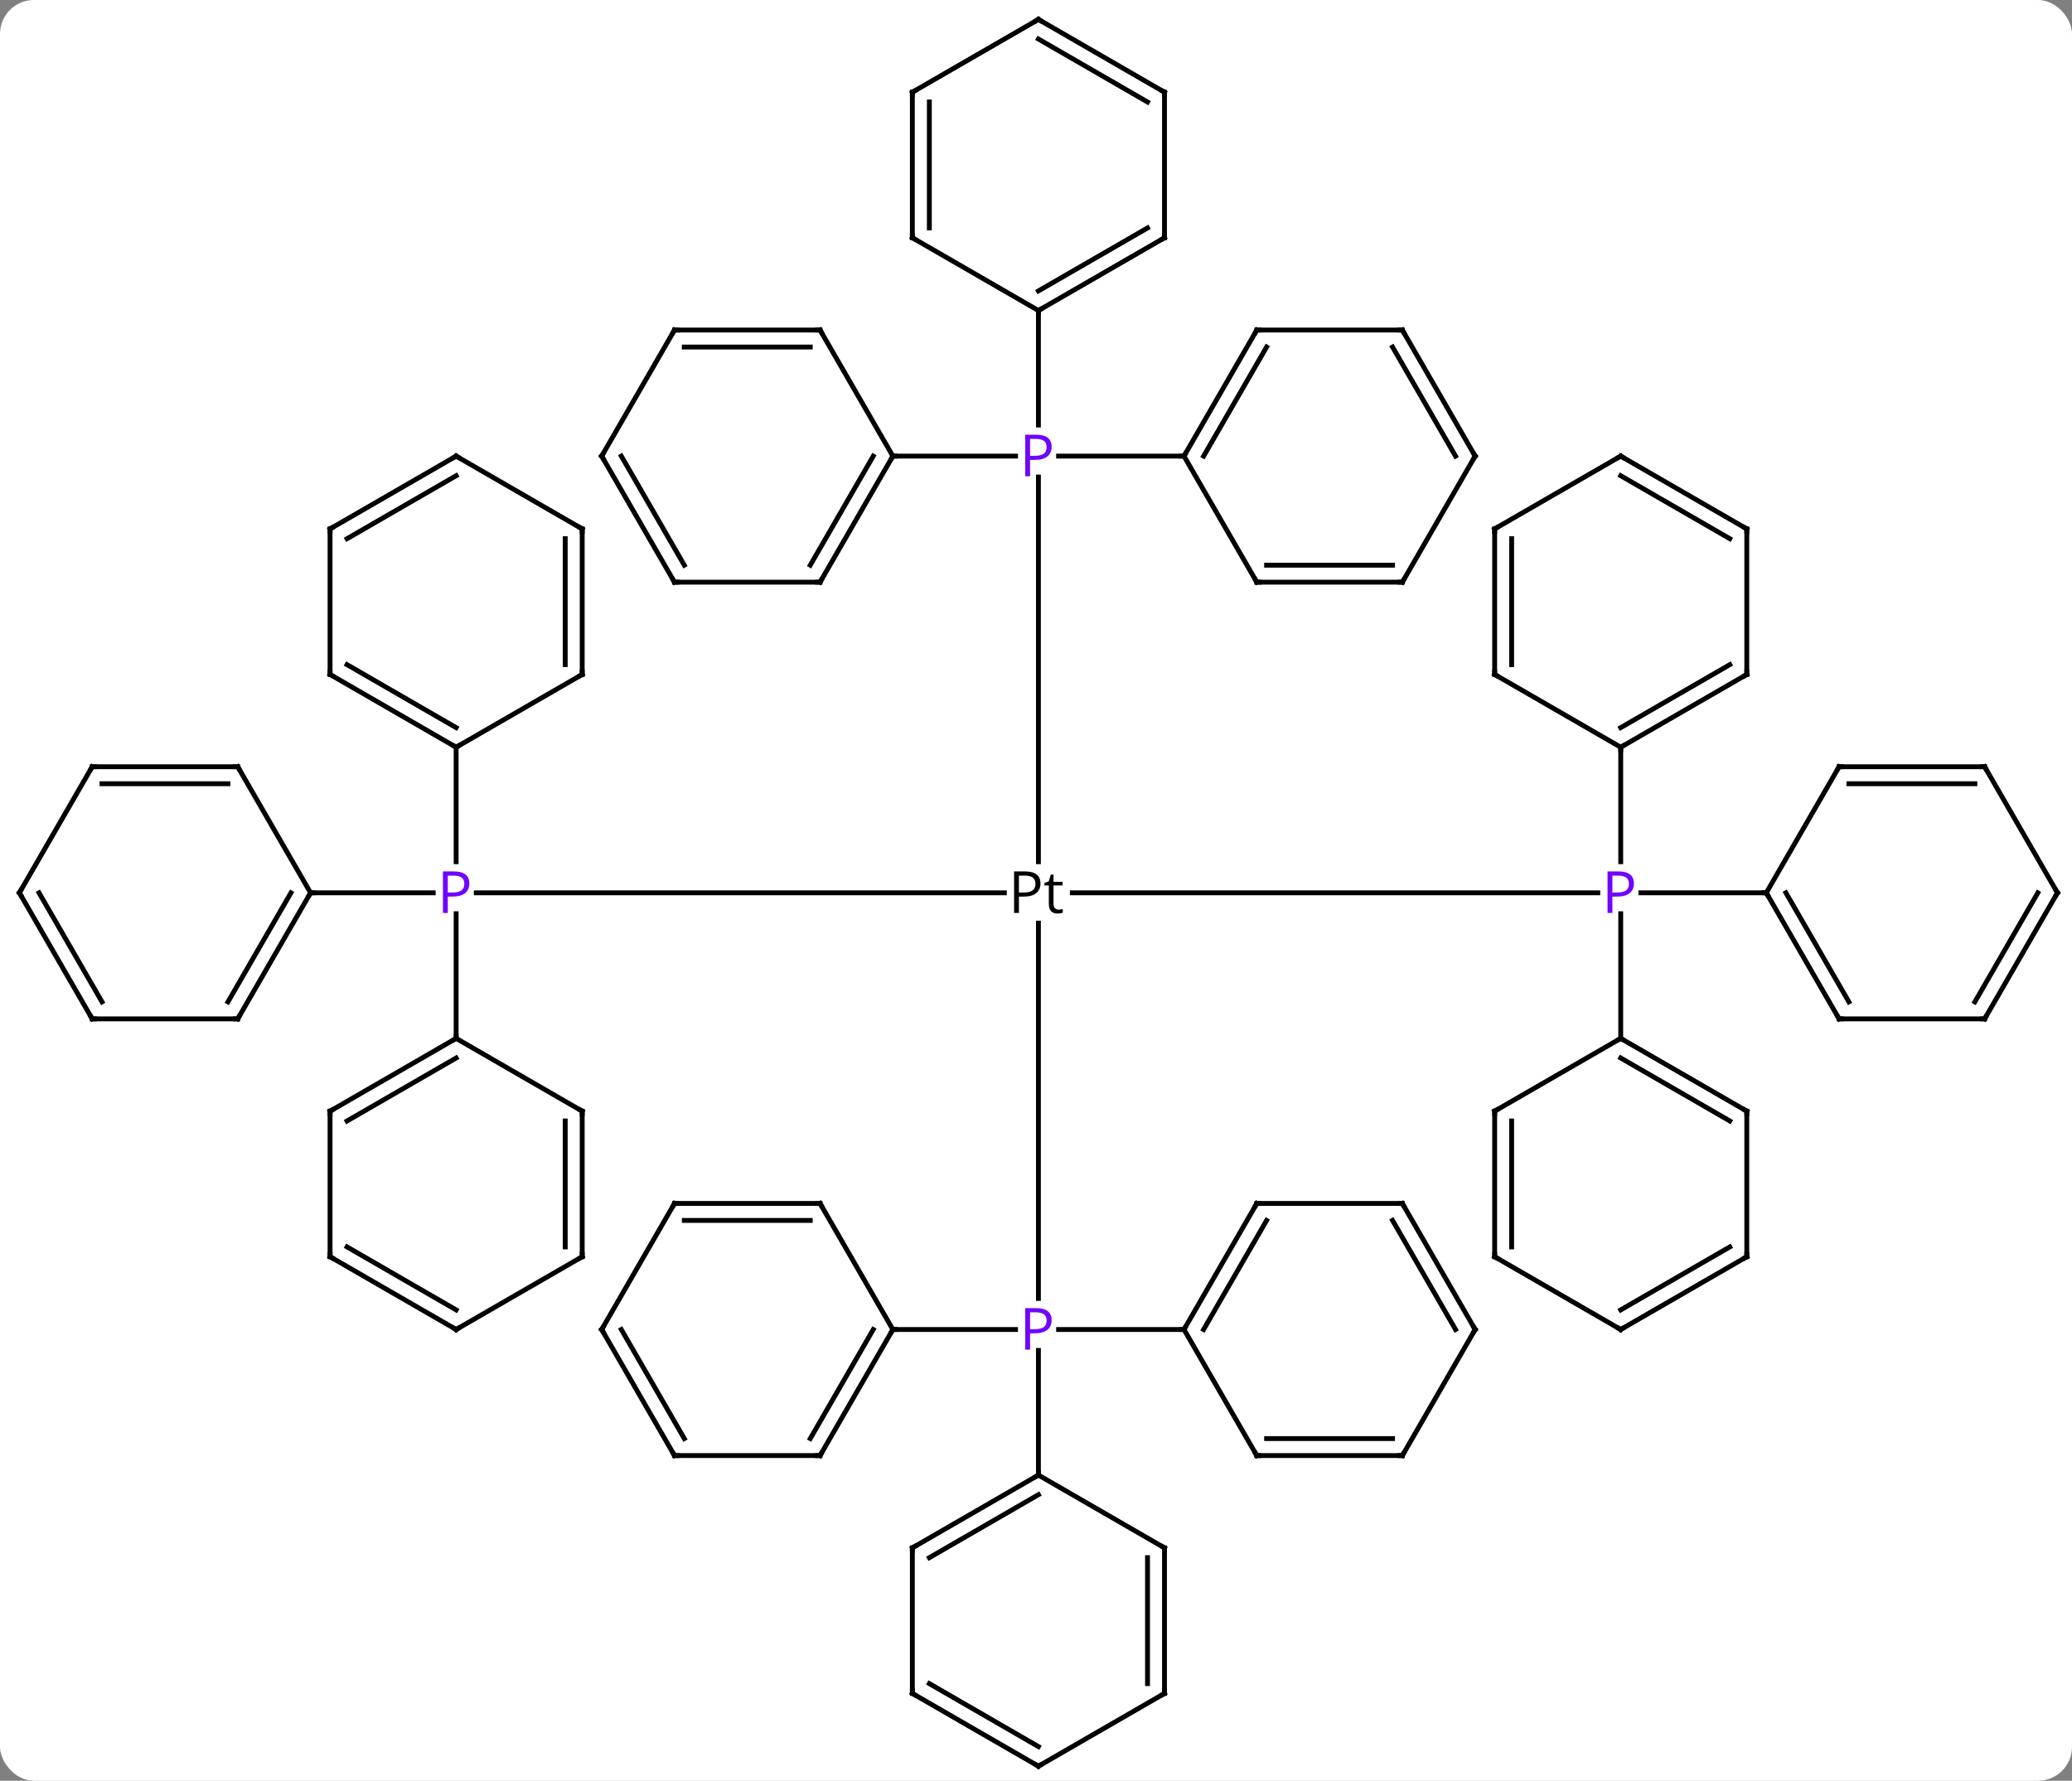 <svg width="427" viewBox="0 0 427 367" style="fill-opacity:1; color-rendering:auto; color-interpolation:auto; text-rendering:auto; stroke:black; stroke-linecap:square; stroke-miterlimit:10; shape-rendering:auto; stroke-opacity:1; fill:black; stroke-dasharray:none; font-weight:normal; stroke-width:1; font-family:'Open Sans'; font-style:normal; stroke-linejoin:miter; font-size:12; stroke-dashoffset:0; image-rendering:auto;" height="367" class="cas-substance-image" xmlns:xlink="http://www.w3.org/1999/xlink" xmlns="http://www.w3.org/2000/svg"><rect x="0" y="0" width="427" height="367" fill="#808080" stroke="none"/><svg class="cas-substance-single-component"><rect y="0" x="0" width="427" stroke="none" ry="7" rx="7" height="367" fill="white" class="cas-substance-group"/><svg y="0" x="0" width="427" viewBox="0 0 427 367" style="fill:black;" height="367" class="cas-substance-single-component-image"><svg><g><g transform="translate(214,184)" style="text-rendering:geometricPrecision; color-rendering:optimizeQuality; color-interpolation:linearRGB; stroke-linecap:butt; image-rendering:optimizeQuality;"><line y2="0" y1="0" x2="-115.849" x1="-7.019" style="fill:none;"/><line y2="0" y1="0" x2="115.281" x1="6.988" style="fill:none;"/><line y2="83.594" y1="6.244" x2="0" x1="0" style="fill:none;"/><line y2="-85.69" y1="-6.406" x2="0" x1="0" style="fill:none;"/><line y2="0" y1="0" x2="-150" x1="-124.719" style="fill:none;"/><line y2="30" y1="4.31" x2="-120" x1="-120" style="fill:none;"/><line y2="-30" y1="-6.406" x2="-120" x1="-120" style="fill:none;"/><line y2="0" y1="0" x2="150" x1="124.151" style="fill:none;"/><line y2="-30" y1="-6.406" x2="120" x1="120" style="fill:none;"/><line y2="30" y1="4.31" x2="120" x1="120" style="fill:none;"/><line y2="120" y1="94.31" x2="0" x1="0" style="fill:none;"/><line y2="90" y1="90" x2="30" x1="4.151" style="fill:none;"/><line y2="90" y1="90" x2="-30" x1="-4.719" style="fill:none;"/><line y2="-120" y1="-96.406" x2="0" x1="0" style="fill:none;"/><line y2="-90" y1="-90" x2="-30" x1="-4.719" style="fill:none;"/><line y2="-90" y1="-90" x2="30" x1="4.151" style="fill:none;"/><line y2="25.98" y1="0" x2="-165" x1="-150" style="fill:none;"/><line y2="22.48" y1="-0" x2="-167.021" x1="-154.042" style="fill:none;"/><line y2="-25.98" y1="0" x2="-165" x1="-150" style="fill:none;"/><line y2="25.98" y1="25.98" x2="-195" x1="-165" style="fill:none;"/><line y2="-25.98" y1="-25.98" x2="-195" x1="-165" style="fill:none;"/><line y2="-22.48" y1="-22.48" x2="-192.979" x1="-167.021" style="fill:none;"/><line y2="0" y1="25.98" x2="-210" x1="-195" style="fill:none;"/><line y2="-0" y1="22.48" x2="-205.958" x1="-192.979" style="fill:none;"/><line y2="0" y1="-25.98" x2="-210" x1="-195" style="fill:none;"/><line y2="45" y1="30" x2="-145.98" x1="-120" style="fill:none;"/><line y2="47.021" y1="34.041" x2="-142.48" x1="-120" style="fill:none;"/><line y2="45" y1="30" x2="-94.02" x1="-120" style="fill:none;"/><line y2="75" y1="45" x2="-145.98" x1="-145.98" style="fill:none;"/><line y2="75" y1="45" x2="-94.02" x1="-94.02" style="fill:none;"/><line y2="72.979" y1="47.021" x2="-97.52" x1="-97.52" style="fill:none;"/><line y2="90" y1="75" x2="-120" x1="-145.98" style="fill:none;"/><line y2="85.959" y1="72.979" x2="-120" x1="-142.48" style="fill:none;"/><line y2="90" y1="75" x2="-120" x1="-94.02" style="fill:none;"/><line y2="-45" y1="-30" x2="-145.98" x1="-120" style="fill:none;"/><line y2="-47.021" y1="-34.041" x2="-142.48" x1="-120" style="fill:none;"/><line y2="-45" y1="-30" x2="-94.02" x1="-120" style="fill:none;"/><line y2="-75" y1="-45" x2="-145.98" x1="-145.98" style="fill:none;"/><line y2="-75" y1="-45" x2="-94.02" x1="-94.02" style="fill:none;"/><line y2="-72.979" y1="-47.021" x2="-97.52" x1="-97.52" style="fill:none;"/><line y2="-90" y1="-75" x2="-120" x1="-145.98" style="fill:none;"/><line y2="-85.959" y1="-72.979" x2="-120" x1="-142.48" style="fill:none;"/><line y2="-90" y1="-75" x2="-120" x1="-94.02" style="fill:none;"/><line y2="25.98" y1="0" x2="165" x1="150" style="fill:none;"/><line y2="22.48" y1="-0" x2="167.021" x1="154.042" style="fill:none;"/><line y2="-25.98" y1="0" x2="165" x1="150" style="fill:none;"/><line y2="25.98" y1="25.98" x2="195" x1="165" style="fill:none;"/><line y2="-25.98" y1="-25.98" x2="195" x1="165" style="fill:none;"/><line y2="-22.48" y1="-22.48" x2="192.979" x1="167.021" style="fill:none;"/><line y2="0" y1="25.98" x2="210" x1="195" style="fill:none;"/><line y2="-0" y1="22.48" x2="205.958" x1="192.979" style="fill:none;"/><line y2="0" y1="-25.98" x2="210" x1="195" style="fill:none;"/><line y2="-45" y1="-30" x2="145.98" x1="120" style="fill:none;"/><line y2="-47.021" y1="-34.041" x2="142.48" x1="120" style="fill:none;"/><line y2="-45" y1="-30" x2="94.02" x1="120" style="fill:none;"/><line y2="-75" y1="-45" x2="145.98" x1="145.98" style="fill:none;"/><line y2="-75" y1="-45" x2="94.02" x1="94.02" style="fill:none;"/><line y2="-72.979" y1="-47.021" x2="97.52" x1="97.52" style="fill:none;"/><line y2="-90" y1="-75" x2="120" x1="145.98" style="fill:none;"/><line y2="-85.959" y1="-72.979" x2="120" x1="142.48" style="fill:none;"/><line y2="-90" y1="-75" x2="120" x1="94.02" style="fill:none;"/><line y2="45" y1="30" x2="145.98" x1="120" style="fill:none;"/><line y2="47.021" y1="34.041" x2="142.48" x1="120" style="fill:none;"/><line y2="45" y1="30" x2="94.02" x1="120" style="fill:none;"/><line y2="75" y1="45" x2="145.98" x1="145.98" style="fill:none;"/><line y2="75" y1="45" x2="94.02" x1="94.02" style="fill:none;"/><line y2="72.979" y1="47.021" x2="97.52" x1="97.52" style="fill:none;"/><line y2="90" y1="75" x2="120" x1="145.98" style="fill:none;"/><line y2="85.959" y1="72.979" x2="120" x1="142.48" style="fill:none;"/><line y2="90" y1="75" x2="120" x1="94.02" style="fill:none;"/><line y2="135" y1="120" x2="-25.98" x1="0" style="fill:none;"/><line y2="137.021" y1="124.041" x2="-22.48" x1="0" style="fill:none;"/><line y2="135" y1="120" x2="25.98" x1="0" style="fill:none;"/><line y2="165" y1="135" x2="-25.98" x1="-25.98" style="fill:none;"/><line y2="165" y1="135" x2="25.98" x1="25.98" style="fill:none;"/><line y2="162.979" y1="137.021" x2="22.48" x1="22.48" style="fill:none;"/><line y2="180" y1="165" x2="0" x1="-25.98" style="fill:none;"/><line y2="175.958" y1="162.979" x2="0" x1="-22.48" style="fill:none;"/><line y2="180" y1="165" x2="0" x1="25.98" style="fill:none;"/><line y2="64.02" y1="90" x2="45" x1="30" style="fill:none;"/><line y2="67.52" y1="90" x2="47.021" x1="34.041" style="fill:none;"/><line y2="115.98" y1="90" x2="45" x1="30" style="fill:none;"/><line y2="64.02" y1="64.02" x2="75" x1="45" style="fill:none;"/><line y2="115.98" y1="115.98" x2="75" x1="45" style="fill:none;"/><line y2="112.48" y1="112.48" x2="72.979" x1="47.021" style="fill:none;"/><line y2="90" y1="64.02" x2="90" x1="75" style="fill:none;"/><line y2="90" y1="67.52" x2="85.959" x1="72.979" style="fill:none;"/><line y2="90" y1="115.98" x2="90" x1="75" style="fill:none;"/><line y2="115.98" y1="90" x2="-45" x1="-30" style="fill:none;"/><line y2="112.48" y1="90" x2="-47.021" x1="-34.041" style="fill:none;"/><line y2="64.02" y1="90" x2="-45" x1="-30" style="fill:none;"/><line y2="115.98" y1="115.98" x2="-75" x1="-45" style="fill:none;"/><line y2="64.02" y1="64.02" x2="-75" x1="-45" style="fill:none;"/><line y2="67.52" y1="67.52" x2="-72.979" x1="-47.021" style="fill:none;"/><line y2="90" y1="115.98" x2="-90" x1="-75" style="fill:none;"/><line y2="90" y1="112.48" x2="-85.959" x1="-72.979" style="fill:none;"/><line y2="90" y1="64.02" x2="-90" x1="-75" style="fill:none;"/><line y2="-135" y1="-120" x2="25.98" x1="0" style="fill:none;"/><line y2="-137.021" y1="-124.041" x2="22.48" x1="-0" style="fill:none;"/><line y2="-135" y1="-120" x2="-25.98" x1="0" style="fill:none;"/><line y2="-165" y1="-135" x2="25.98" x1="25.98" style="fill:none;"/><line y2="-165" y1="-135" x2="-25.98" x1="-25.98" style="fill:none;"/><line y2="-162.979" y1="-137.021" x2="-22.48" x1="-22.48" style="fill:none;"/><line y2="-180" y1="-165" x2="0" x1="25.98" style="fill:none;"/><line y2="-175.958" y1="-162.979" x2="-0" x1="22.48" style="fill:none;"/><line y2="-180" y1="-165" x2="0" x1="-25.98" style="fill:none;"/><line y2="-64.02" y1="-90" x2="-45" x1="-30" style="fill:none;"/><line y2="-67.52" y1="-90" x2="-47.021" x1="-34.041" style="fill:none;"/><line y2="-115.98" y1="-90" x2="-45" x1="-30" style="fill:none;"/><line y2="-64.02" y1="-64.02" x2="-75" x1="-45" style="fill:none;"/><line y2="-115.98" y1="-115.98" x2="-75" x1="-45" style="fill:none;"/><line y2="-112.48" y1="-112.48" x2="-72.979" x1="-47.021" style="fill:none;"/><line y2="-90" y1="-64.02" x2="-90" x1="-75" style="fill:none;"/><line y2="-90" y1="-67.52" x2="-85.959" x1="-72.979" style="fill:none;"/><line y2="-90" y1="-115.98" x2="-90" x1="-75" style="fill:none;"/><line y2="-115.98" y1="-90" x2="45" x1="30" style="fill:none;"/><line y2="-112.48" y1="-90" x2="47.021" x1="34.041" style="fill:none;"/><line y2="-64.02" y1="-90" x2="45" x1="30" style="fill:none;"/><line y2="-115.98" y1="-115.98" x2="75" x1="45" style="fill:none;"/><line y2="-64.02" y1="-64.02" x2="75" x1="45" style="fill:none;"/><line y2="-67.52" y1="-67.52" x2="72.979" x1="47.021" style="fill:none;"/><line y2="-90" y1="-115.98" x2="90" x1="75" style="fill:none;"/><line y2="-90" y1="-112.48" x2="85.959" x1="72.979" style="fill:none;"/><line y2="-90" y1="-64.02" x2="90" x1="75" style="fill:none;"/><path style="stroke-linecap:square; stroke:none;" d="M0.419 -1.922 Q0.419 -0.609 -0.472 0.086 Q-1.362 0.781 -3.003 0.781 L-4.019 0.781 L-4.019 4.156 L-5.019 4.156 L-5.019 -4.406 L-2.784 -4.406 Q0.419 -4.406 0.419 -1.922 ZM-4.019 -0.062 L-3.112 -0.062 Q-1.8 -0.062 -1.206 -0.492 Q-0.612 -0.922 -0.612 -1.875 Q-0.612 -2.719 -1.167 -3.133 Q-1.722 -3.547 -2.909 -3.547 L-4.019 -3.547 L-4.019 -0.062 ZM4.144 3.469 Q4.394 3.469 4.636 3.43 Q4.878 3.391 5.019 3.359 L5.019 4.094 Q4.862 4.172 4.558 4.227 Q4.253 4.281 4.003 4.281 Q2.144 4.281 2.144 2.312 L2.144 -1.516 L1.222 -1.516 L1.222 -1.984 L2.144 -2.391 L2.55 -3.75 L3.112 -3.75 L3.112 -2.266 L4.972 -2.266 L4.972 -1.516 L3.112 -1.516 L3.112 2.266 Q3.112 2.844 3.386 3.156 Q3.659 3.469 4.144 3.469 Z"/></g><g transform="translate(214,184)" style="fill:rgb(111,5,255); text-rendering:geometricPrecision; color-rendering:optimizeQuality; image-rendering:optimizeQuality; font-family:'Open Sans'; stroke:rgb(111,5,255); color-interpolation:linearRGB;"><path style="stroke:none;" d="M-117.281 -1.922 Q-117.281 -0.609 -118.172 0.086 Q-119.062 0.781 -120.703 0.781 L-121.719 0.781 L-121.719 4.156 L-122.719 4.156 L-122.719 -4.406 L-120.484 -4.406 Q-117.281 -4.406 -117.281 -1.922 ZM-121.719 -0.062 L-120.812 -0.062 Q-119.5 -0.062 -118.906 -0.492 Q-118.312 -0.922 -118.312 -1.875 Q-118.312 -2.719 -118.867 -3.133 Q-119.422 -3.547 -120.609 -3.547 L-121.719 -3.547 L-121.719 -0.062 Z"/><path style="stroke:none;" d="M122.719 -1.922 Q122.719 -0.609 121.828 0.086 Q120.938 0.781 119.297 0.781 L118.281 0.781 L118.281 4.156 L117.281 4.156 L117.281 -4.406 L119.516 -4.406 Q122.719 -4.406 122.719 -1.922 ZM118.281 -0.062 L119.188 -0.062 Q120.5 -0.062 121.094 -0.492 Q121.688 -0.922 121.688 -1.875 Q121.688 -2.719 121.133 -3.133 Q120.578 -3.547 119.391 -3.547 L118.281 -3.547 L118.281 -0.062 Z"/><path style="stroke:none;" d="M2.719 88.078 Q2.719 89.391 1.828 90.086 Q0.938 90.781 -0.703 90.781 L-1.719 90.781 L-1.719 94.156 L-2.719 94.156 L-2.719 85.594 L-0.484 85.594 Q2.719 85.594 2.719 88.078 ZM-1.719 89.938 L-0.812 89.938 Q0.5 89.938 1.094 89.508 Q1.688 89.078 1.688 88.125 Q1.688 87.281 1.133 86.867 Q0.578 86.453 -0.609 86.453 L-1.719 86.453 L-1.719 89.938 Z"/><path style="stroke:none;" d="M2.719 -91.922 Q2.719 -90.609 1.828 -89.914 Q0.938 -89.219 -0.703 -89.219 L-1.719 -89.219 L-1.719 -85.844 L-2.719 -85.844 L-2.719 -94.406 L-0.484 -94.406 Q2.719 -94.406 2.719 -91.922 ZM-1.719 -90.062 L-0.812 -90.062 Q0.5 -90.062 1.094 -90.492 Q1.688 -90.922 1.688 -91.875 Q1.688 -92.719 1.133 -93.133 Q0.578 -93.547 -0.609 -93.547 L-1.719 -93.547 L-1.719 -90.062 Z"/></g><g transform="translate(214,184)" style="stroke-linecap:butt; text-rendering:geometricPrecision; color-rendering:optimizeQuality; image-rendering:optimizeQuality; font-family:'Open Sans'; color-interpolation:linearRGB; stroke-miterlimit:5;"><path style="fill:none;" d="M-150.25 0.433 L-150 0 L-149.5 0"/><path style="fill:none;" d="M-164.75 25.547 L-165 25.98 L-165.5 25.98"/><path style="fill:none;" d="M-164.75 -25.547 L-165 -25.98 L-165.5 -25.98"/><path style="fill:none;" d="M-194.5 25.98 L-195 25.98 L-195.25 25.547"/><path style="fill:none;" d="M-194.5 -25.98 L-195 -25.98 L-195.25 -25.547"/><path style="fill:none;" d="M-209.75 0.433 L-210 0 L-209.75 -0.433"/><path style="fill:none;" d="M-120.433 30.25 L-120 30 L-120 29.5"/><path style="fill:none;" d="M-145.547 44.75 L-145.98 45 L-145.98 45.5"/><path style="fill:none;" d="M-94.453 44.75 L-94.02 45 L-94.02 45.5"/><path style="fill:none;" d="M-145.98 74.5 L-145.98 75 L-145.547 75.25"/><path style="fill:none;" d="M-94.02 74.5 L-94.02 75 L-94.453 75.25"/><path style="fill:none;" d="M-120.433 89.75 L-120 90 L-119.567 89.75"/><path style="fill:none;" d="M-120.433 -30.25 L-120 -30 L-119.567 -30.25"/><path style="fill:none;" d="M-145.547 -44.75 L-145.98 -45 L-145.98 -45.5"/><path style="fill:none;" d="M-94.453 -44.75 L-94.02 -45 L-94.02 -45.5"/><path style="fill:none;" d="M-145.98 -74.5 L-145.98 -75 L-145.547 -75.25"/><path style="fill:none;" d="M-94.02 -74.5 L-94.02 -75 L-94.453 -75.25"/><path style="fill:none;" d="M-120.433 -89.75 L-120 -90 L-119.567 -89.75"/><path style="fill:none;" d="M150.25 0.433 L150 0 L149.5 -0"/><path style="fill:none;" d="M164.75 25.547 L165 25.98 L165.5 25.98"/><path style="fill:none;" d="M164.75 -25.547 L165 -25.98 L165.5 -25.98"/><path style="fill:none;" d="M194.5 25.98 L195 25.98 L195.25 25.547"/><path style="fill:none;" d="M194.5 -25.98 L195 -25.98 L195.25 -25.547"/><path style="fill:none;" d="M209.75 0.433 L210 0 L209.75 -0.433"/><path style="fill:none;" d="M120.433 -30.25 L120 -30 L120 -29.5"/><path style="fill:none;" d="M145.547 -44.75 L145.98 -45 L145.98 -45.5"/><path style="fill:none;" d="M94.453 -44.75 L94.02 -45 L94.02 -45.5"/><path style="fill:none;" d="M145.98 -74.5 L145.98 -75 L145.547 -75.25"/><path style="fill:none;" d="M94.02 -74.5 L94.02 -75 L94.453 -75.25"/><path style="fill:none;" d="M120.433 -89.75 L120 -90 L119.567 -89.75"/><path style="fill:none;" d="M120.433 30.25 L120 30 L119.567 30.25"/><path style="fill:none;" d="M145.547 44.75 L145.98 45 L145.98 45.5"/><path style="fill:none;" d="M94.453 44.75 L94.02 45 L94.02 45.5"/><path style="fill:none;" d="M145.98 74.5 L145.98 75 L145.547 75.25"/><path style="fill:none;" d="M94.02 74.5 L94.02 75 L94.453 75.25"/><path style="fill:none;" d="M120.433 89.75 L120 90 L119.567 89.75"/><path style="fill:none;" d="M-0.433 120.25 L0 120 L0 119.5"/><path style="fill:none;" d="M-25.547 134.75 L-25.98 135 L-25.98 135.5"/><path style="fill:none;" d="M25.547 134.75 L25.98 135 L25.98 135.5"/><path style="fill:none;" d="M-25.98 164.5 L-25.98 165 L-25.547 165.25"/><path style="fill:none;" d="M25.98 164.5 L25.98 165 L25.547 165.25"/><path style="fill:none;" d="M-0.433 179.75 L0 180 L0.433 179.75"/><path style="fill:none;" d="M30.25 89.567 L30 90 L29.5 90"/><path style="fill:none;" d="M44.75 64.453 L45 64.02 L45.5 64.02"/><path style="fill:none;" d="M44.75 115.547 L45 115.98 L45.5 115.98"/><path style="fill:none;" d="M74.5 64.02 L75 64.02 L75.25 64.453"/><path style="fill:none;" d="M74.5 115.98 L75 115.98 L75.25 115.547"/><path style="fill:none;" d="M89.75 89.567 L90 90 L89.75 90.433"/><path style="fill:none;" d="M-30.25 90.433 L-30 90 L-29.5 90"/><path style="fill:none;" d="M-44.75 115.547 L-45 115.98 L-45.5 115.98"/><path style="fill:none;" d="M-44.75 64.453 L-45 64.02 L-45.5 64.02"/><path style="fill:none;" d="M-74.5 115.98 L-75 115.98 L-75.25 115.547"/><path style="fill:none;" d="M-74.5 64.02 L-75 64.02 L-75.25 64.453"/><path style="fill:none;" d="M-89.75 90.433 L-90 90 L-89.75 89.567"/><path style="fill:none;" d="M0.433 -120.25 L0 -120 L-0 -119.5"/><path style="fill:none;" d="M25.547 -134.75 L25.98 -135 L25.98 -135.5"/><path style="fill:none;" d="M-25.547 -134.75 L-25.98 -135 L-25.98 -135.5"/><path style="fill:none;" d="M25.98 -164.5 L25.98 -165 L25.547 -165.25"/><path style="fill:none;" d="M-25.98 -164.5 L-25.98 -165 L-25.547 -165.25"/><path style="fill:none;" d="M0.433 -179.75 L0 -180 L-0.433 -179.75"/><path style="fill:none;" d="M-30.25 -89.567 L-30 -90 L-29.5 -90"/><path style="fill:none;" d="M-44.75 -64.453 L-45 -64.02 L-45.5 -64.02"/><path style="fill:none;" d="M-44.75 -115.547 L-45 -115.98 L-45.5 -115.98"/><path style="fill:none;" d="M-74.5 -64.02 L-75 -64.02 L-75.25 -64.453"/><path style="fill:none;" d="M-74.5 -115.98 L-75 -115.98 L-75.25 -115.547"/><path style="fill:none;" d="M-89.75 -89.567 L-90 -90 L-89.75 -90.433"/><path style="fill:none;" d="M30.25 -90.433 L30 -90 L29.5 -90"/><path style="fill:none;" d="M44.75 -115.547 L45 -115.98 L45.5 -115.98"/><path style="fill:none;" d="M44.75 -64.453 L45 -64.02 L45.5 -64.02"/><path style="fill:none;" d="M74.5 -115.98 L75 -115.98 L75.25 -115.547"/><path style="fill:none;" d="M74.5 -64.02 L75 -64.02 L75.25 -64.453"/><path style="fill:none;" d="M89.75 -90.433 L90 -90 L89.75 -89.567"/></g></g></svg></svg></svg></svg>